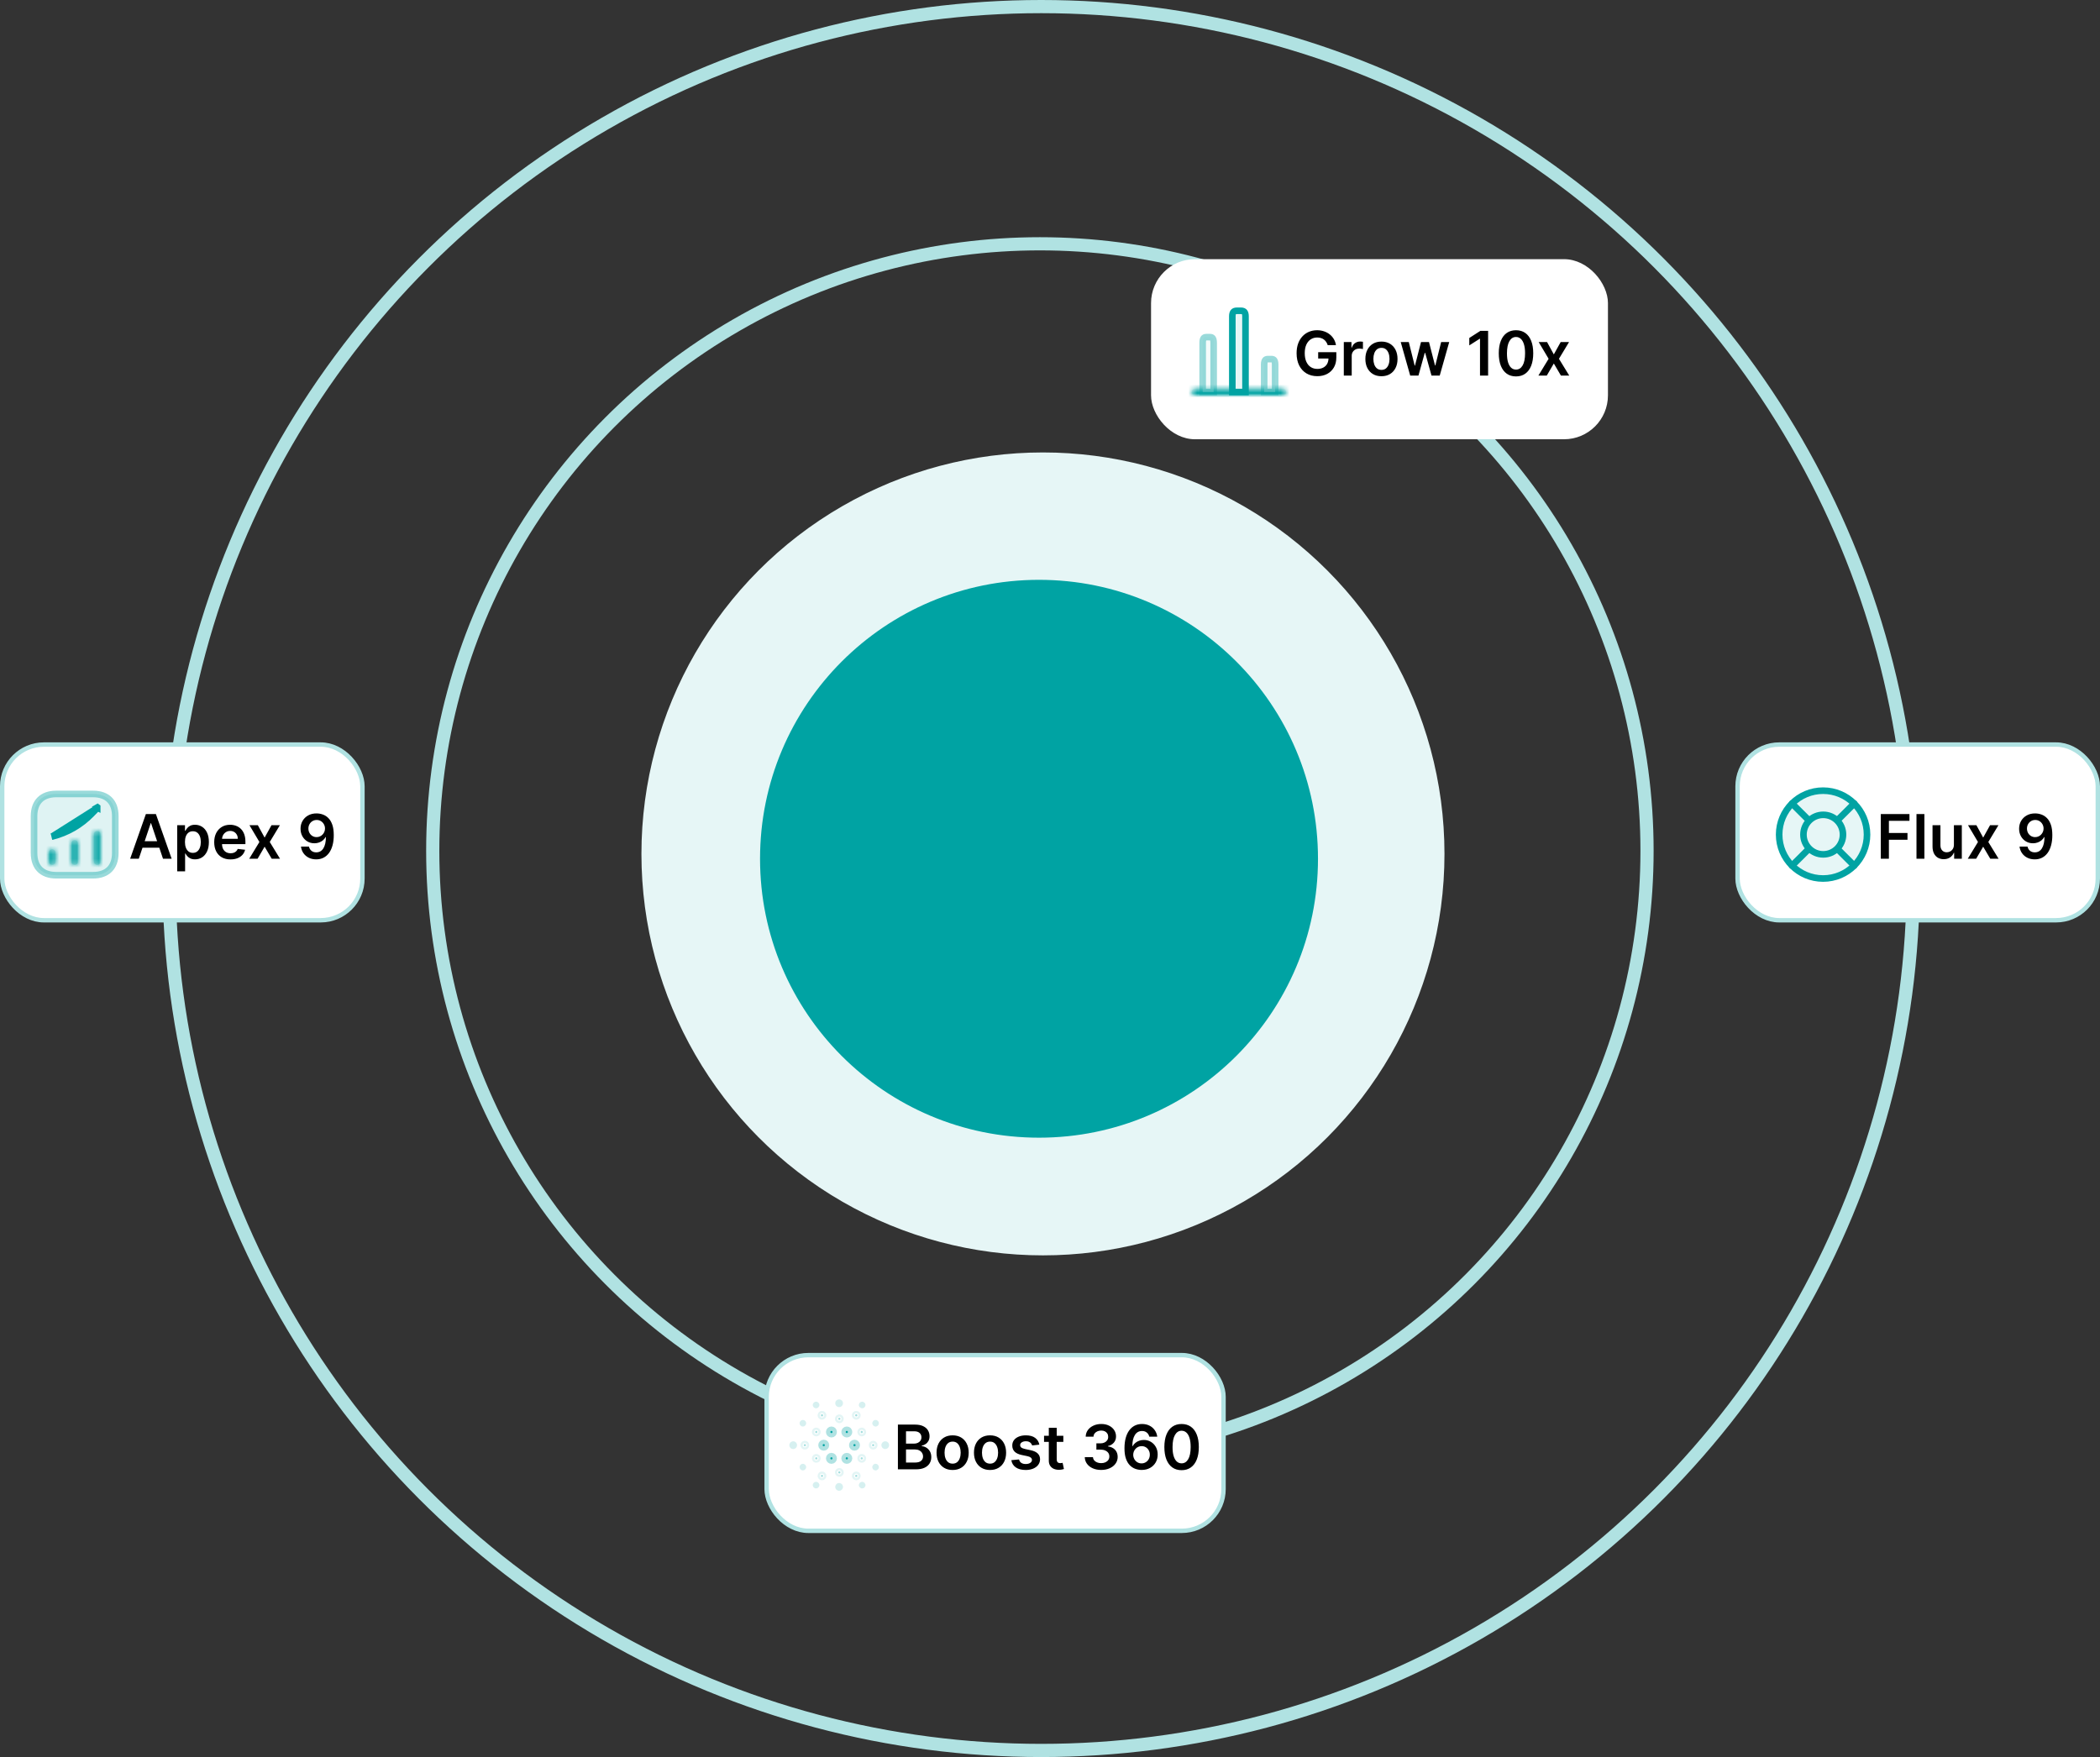 <svg width="478" height="400" viewBox="0 0 478 400" fill="none" xmlns="http://www.w3.org/2000/svg">
<rect x="0" y="0" width="478" height="400" fill="#333333" stroke="none"/>
<circle cx="237" cy="200" r="198.5" stroke="#B0E2E2" stroke-width="3"/>
<rect x="0.5" y="169.5" width="82" height="40" rx="9.5" fill="white"/>
<rect x="0.5" y="169.5" width="82" height="40" rx="9.5" stroke="#B0E2E2"/>
<path opacity="0.4" d="M26.24 185.808V185.81V194.19C26.24 195.861 25.745 197.104 24.92 197.93C24.095 198.755 22.851 199.25 21.18 199.25H12.81C11.139 199.25 9.896 198.755 9.071 197.929C8.245 197.103 7.75 195.856 7.75 194.18V185.81C7.75 184.139 8.245 182.896 9.07 182.07C9.896 181.245 11.139 180.75 12.81 180.75H21.19C22.861 180.75 24.104 181.245 24.928 182.07C25.752 182.895 26.245 184.138 26.24 185.808Z" fill="#B0E2E2" stroke="#00A3A3" stroke-width="1.5"/>
<mask id="path-4-inside-1_750_9476" fill="white">
<path d="M11.88 196.9C11.47 196.9 11.13 196.56 11.13 196.15V194.08C11.13 193.67 11.47 193.33 11.88 193.33C12.29 193.33 12.63 193.67 12.63 194.08V196.15C12.63 196.57 12.29 196.9 11.88 196.9Z"/>
</mask>
<path d="M11.88 196.9C11.47 196.9 11.13 196.56 11.13 196.15V194.08C11.13 193.67 11.47 193.33 11.88 193.33C12.29 193.33 12.63 193.67 12.63 194.08V196.15C12.63 196.57 12.29 196.9 11.88 196.9Z" fill="#B0E2E2"/>
<path d="M11.88 195.4C12.298 195.4 12.63 195.732 12.63 196.15H9.63C9.63 197.389 10.642 198.4 11.88 198.4V195.4ZM12.63 196.15V194.08H9.63V196.15H12.63ZM12.63 194.08C12.63 194.499 12.298 194.83 11.88 194.83V191.83C10.642 191.83 9.63 192.842 9.63 194.08H12.63ZM11.88 194.83C11.461 194.83 11.13 194.499 11.13 194.08H14.13C14.13 192.842 13.118 191.83 11.88 191.83V194.83ZM11.13 194.08V196.15H14.13V194.08H11.13ZM11.13 196.15C11.13 195.729 11.475 195.4 11.88 195.4V198.4C13.105 198.4 14.13 197.412 14.13 196.15H11.13Z" fill="#00A3A3" mask="url(#path-4-inside-1_750_9476)"/>
<mask id="path-6-inside-2_750_9476" fill="white">
<path d="M17 196.9C16.59 196.9 16.25 196.56 16.25 196.15V192C16.25 191.59 16.59 191.25 17 191.25C17.41 191.25 17.75 191.59 17.75 192V196.15C17.75 196.57 17.41 196.9 17 196.9Z"/>
</mask>
<path d="M17 196.9C16.59 196.9 16.25 196.56 16.25 196.15V192C16.25 191.59 16.59 191.25 17 191.25C17.41 191.25 17.75 191.59 17.75 192V196.15C17.75 196.57 17.41 196.9 17 196.9Z" fill="#B0E2E2"/>
<path d="M17 195.4C17.418 195.4 17.75 195.732 17.75 196.15H14.75C14.75 197.388 15.762 198.4 17 198.4V195.4ZM17.75 196.15V192H14.75V196.15H17.75ZM17.75 192C17.75 192.418 17.418 192.75 17 192.75V189.75C15.762 189.75 14.75 190.762 14.75 192H17.75ZM17 192.75C16.582 192.75 16.25 192.418 16.25 192H19.25C19.25 190.762 18.238 189.75 17 189.75V192.75ZM16.25 192V196.15H19.25V192H16.25ZM16.25 196.15C16.25 195.729 16.595 195.4 17 195.4V198.4C18.225 198.4 19.25 197.411 19.25 196.15H16.25Z" fill="#00A3A3" mask="url(#path-6-inside-2_750_9476)"/>
<mask id="path-8-inside-3_750_9476" fill="white">
<path d="M22.12 196.9C21.71 196.9 21.37 196.56 21.37 196.15V189.93C21.37 189.52 21.71 189.18 22.12 189.18C22.53 189.18 22.87 189.52 22.87 189.93V196.15C22.87 196.57 22.54 196.9 22.12 196.9Z"/>
</mask>
<path d="M22.12 196.9C21.71 196.9 21.37 196.56 21.37 196.15V189.93C21.37 189.52 21.71 189.18 22.12 189.18C22.53 189.18 22.87 189.52 22.87 189.93V196.15C22.87 196.57 22.54 196.9 22.12 196.9Z" fill="#B0E2E2"/>
<path d="M22.12 195.4C22.538 195.4 22.87 195.732 22.87 196.15H19.87C19.87 197.389 20.882 198.4 22.12 198.4V195.4ZM22.87 196.15V189.93H19.87V196.15H22.87ZM22.87 189.93C22.87 190.349 22.538 190.68 22.12 190.68V187.68C20.882 187.68 19.87 188.692 19.87 189.93H22.87ZM22.12 190.68C21.702 190.68 21.37 190.349 21.37 189.93H24.37C24.37 188.692 23.358 187.68 22.12 187.68V190.68ZM21.37 189.93V196.15H24.37V189.93H21.37ZM21.37 196.15C21.37 195.742 21.712 195.4 22.12 195.4V198.4C23.369 198.4 24.37 197.399 24.37 196.15H21.37Z" fill="#00A3A3" mask="url(#path-8-inside-3_750_9476)"/>
<path d="M22.117 183.841C22.118 183.842 22.119 183.844 22.12 183.845C22.12 183.845 22.12 183.845 22.12 183.845V183.845V183.845V183.845V183.845V183.846V183.846V183.846V183.846V183.846V183.846V183.846V183.846V183.846V183.846V183.846V183.846V183.846V183.846V183.846V183.846V183.846V183.847V183.847V183.847V183.847V183.847V183.847V183.847V183.847V183.847V183.847V183.847V183.847V183.847V183.847V183.847V183.847V183.847V183.848V183.848V183.848V183.848V183.848V183.848V183.848V183.848V183.848V183.848V183.848V183.848V183.848V183.848V183.848V183.848V183.848V183.849V183.849V183.849V183.849V183.849V183.849V183.849V183.849V183.849V183.849V183.849V183.849V183.849V183.849V183.849V183.849V183.849V183.85V183.85V183.85V183.85V183.85V183.85C22.119 183.849 22.118 183.849 22.117 183.849C22.116 183.848 22.115 183.848 22.113 183.847C22.113 183.846 22.113 183.845 22.112 183.844L22.117 183.841ZM11.88 190.439C11.881 190.438 11.882 190.438 11.882 190.438L22.12 183.964L20.832 185.287C18.386 187.801 15.329 189.576 11.908 190.435L11.899 190.436C11.891 190.438 11.885 190.439 11.88 190.439ZM22.121 183.85C22.121 183.849 22.121 183.848 22.121 183.846C22.121 183.848 22.122 183.849 22.123 183.85C22.122 183.85 22.122 183.85 22.121 183.85Z" fill="#B0E2E2" stroke="#00A3A3" stroke-width="1.5"/>
<path d="M31.591 195.5H29.622L33.207 185.318H35.484L39.073 195.5H37.105L34.385 187.406H34.306L31.591 195.5ZM31.656 191.508H37.025V192.989H31.656V191.508ZM40.335 198.364V187.864H42.105V189.126H42.209C42.302 188.941 42.433 188.744 42.602 188.535C42.771 188.323 43 188.142 43.288 187.993C43.576 187.84 43.944 187.764 44.392 187.764C44.982 187.764 45.514 187.915 45.988 188.217C46.465 188.515 46.843 188.957 47.121 189.544C47.403 190.127 47.544 190.843 47.544 191.692C47.544 192.53 47.406 193.243 47.131 193.83C46.856 194.416 46.481 194.864 46.008 195.172C45.533 195.48 44.997 195.634 44.397 195.634C43.959 195.634 43.596 195.561 43.308 195.415C43.02 195.27 42.788 195.094 42.612 194.888C42.44 194.68 42.305 194.482 42.209 194.297H42.135V198.364H40.335ZM42.1 191.682C42.1 192.176 42.169 192.608 42.309 192.979C42.451 193.351 42.655 193.641 42.92 193.849C43.189 194.055 43.513 194.158 43.895 194.158C44.292 194.158 44.625 194.052 44.894 193.839C45.162 193.624 45.364 193.331 45.5 192.96C45.64 192.585 45.709 192.159 45.709 191.682C45.709 191.208 45.641 190.787 45.505 190.419C45.369 190.051 45.167 189.763 44.899 189.554C44.63 189.345 44.296 189.241 43.895 189.241C43.51 189.241 43.184 189.342 42.915 189.544C42.647 189.746 42.443 190.03 42.304 190.394C42.168 190.759 42.1 191.188 42.1 191.682ZM52.466 195.649C51.7 195.649 51.039 195.49 50.482 195.172C49.928 194.85 49.502 194.396 49.204 193.81C48.906 193.22 48.757 192.525 48.757 191.727C48.757 190.941 48.906 190.252 49.204 189.658C49.506 189.062 49.927 188.598 50.467 188.266C51.007 187.932 51.642 187.764 52.371 187.764C52.842 187.764 53.286 187.84 53.703 187.993C54.124 188.142 54.496 188.374 54.817 188.689C55.142 189.004 55.397 189.405 55.583 189.892C55.768 190.376 55.861 190.953 55.861 191.622V192.174H49.602V190.961H54.136C54.133 190.616 54.058 190.31 53.912 190.041C53.767 189.769 53.563 189.556 53.301 189.4C53.042 189.244 52.741 189.166 52.396 189.166C52.028 189.166 51.705 189.256 51.426 189.435C51.148 189.61 50.931 189.842 50.775 190.131C50.623 190.416 50.545 190.729 50.541 191.07V192.129C50.541 192.573 50.623 192.955 50.785 193.273C50.948 193.588 51.175 193.83 51.466 193.999C51.758 194.164 52.099 194.247 52.49 194.247C52.752 194.247 52.989 194.211 53.201 194.138C53.413 194.062 53.597 193.951 53.753 193.805C53.909 193.659 54.027 193.478 54.106 193.263L55.787 193.452C55.681 193.896 55.478 194.284 55.18 194.615C54.885 194.943 54.507 195.198 54.047 195.381C53.586 195.56 53.059 195.649 52.466 195.649ZM58.691 187.864L60.232 190.683L61.798 187.864H63.703L61.401 191.682L63.742 195.5H61.848L60.232 192.751L58.632 195.5H56.722L59.049 191.682L56.782 187.864H58.691ZM72.082 185.179C72.569 185.182 73.043 185.268 73.504 185.438C73.968 185.603 74.386 185.875 74.757 186.253C75.128 186.627 75.423 187.129 75.642 187.759C75.861 188.389 75.97 189.168 75.97 190.096C75.973 190.971 75.88 191.753 75.692 192.442C75.506 193.129 75.239 193.709 74.891 194.183C74.543 194.656 74.124 195.018 73.633 195.266C73.143 195.515 72.591 195.639 71.978 195.639C71.335 195.639 70.765 195.513 70.268 195.261C69.774 195.009 69.374 194.665 69.069 194.227C68.764 193.79 68.577 193.289 68.508 192.726H70.322C70.415 193.13 70.604 193.452 70.889 193.69C71.177 193.926 71.54 194.043 71.978 194.043C72.684 194.043 73.227 193.737 73.609 193.124C73.99 192.51 74.18 191.659 74.18 190.568H74.111C73.948 190.86 73.738 191.112 73.479 191.324C73.221 191.533 72.927 191.693 72.599 191.806C72.274 191.919 71.93 191.975 71.565 191.975C70.969 191.975 70.432 191.833 69.954 191.548C69.48 191.263 69.104 190.871 68.826 190.374C68.551 189.877 68.412 189.309 68.408 188.669C68.408 188.006 68.561 187.411 68.866 186.884C69.174 186.354 69.603 185.936 70.153 185.631C70.703 185.323 71.346 185.172 72.082 185.179ZM72.087 186.67C71.729 186.67 71.406 186.758 71.118 186.934C70.833 187.106 70.607 187.342 70.442 187.64C70.279 187.935 70.198 188.265 70.198 188.629C70.201 188.991 70.282 189.319 70.442 189.614C70.604 189.909 70.824 190.142 71.103 190.315C71.385 190.487 71.706 190.573 72.067 190.573C72.336 190.573 72.586 190.522 72.818 190.419C73.05 190.316 73.252 190.174 73.424 189.991C73.6 189.806 73.736 189.595 73.832 189.36C73.932 189.125 73.98 188.876 73.976 188.614C73.976 188.266 73.894 187.945 73.728 187.65C73.565 187.355 73.342 187.118 73.057 186.939C72.775 186.76 72.452 186.67 72.087 186.67Z" fill="black"/>
<rect x="395.5" y="169.5" width="82" height="40" rx="9.5" fill="white"/>
<rect x="395.5" y="169.5" width="82" height="40" rx="9.5" stroke="#B0E2E2"/>
<path d="M414.97 200C420.493 200 424.97 195.523 424.97 190C424.97 184.477 420.493 180 414.97 180C409.447 180 404.97 184.477 404.97 190C404.97 195.523 409.447 200 414.97 200Z" fill="#E6F6F6" stroke="#00A3A3" stroke-width="1.5" stroke-linecap="round" stroke-linejoin="round"/>
<path d="M415 194.5C417.485 194.5 419.5 192.485 419.5 190C419.5 187.515 417.485 185.5 415 185.5C412.515 185.5 410.5 187.515 410.5 190C410.5 192.485 412.515 194.5 415 194.5Z" fill="#E6F6F6" stroke="#00A3A3" stroke-width="1.5" stroke-linecap="round" stroke-linejoin="round"/>
<path d="M407.9 182.93L411.44 186.46" stroke="#00A3A3" stroke-width="1.5" stroke-linecap="round" stroke-linejoin="round"/>
<path d="M407.9 197.07L411.44 193.54" stroke="#00A3A3" stroke-width="1.5" stroke-linecap="round" stroke-linejoin="round"/>
<path d="M422.05 197.07L418.51 193.54" stroke="#00A3A3" stroke-width="1.5" stroke-linecap="round" stroke-linejoin="round"/>
<path d="M422.05 182.93L418.51 186.46" stroke="#00A3A3" stroke-width="1.5" stroke-linecap="round" stroke-linejoin="round"/>
<path d="M428.106 195.5V185.318H434.629V186.864H429.95V189.629H434.181V191.175H429.95V195.5H428.106ZM438.029 185.318V195.5H436.229V185.318H438.029ZM444.747 192.288V187.864H446.547V195.5H444.802V194.143H444.722C444.55 194.57 444.266 194.92 443.872 195.192C443.481 195.464 442.999 195.599 442.425 195.599C441.925 195.599 441.482 195.488 441.098 195.266C440.717 195.041 440.418 194.714 440.203 194.287C439.988 193.856 439.88 193.336 439.88 192.726V187.864H441.68V192.447C441.68 192.931 441.812 193.316 442.077 193.601C442.342 193.886 442.69 194.028 443.121 194.028C443.386 194.028 443.643 193.964 443.892 193.835C444.14 193.705 444.344 193.513 444.503 193.258C444.666 192.999 444.747 192.676 444.747 192.288ZM449.869 187.864L451.41 190.683L452.976 187.864H454.88L452.578 191.682L454.92 195.5H453.026L451.41 192.751L449.809 195.5H447.9L450.227 191.682L447.96 187.864H449.869ZM463.26 185.179C463.747 185.182 464.221 185.268 464.682 185.438C465.146 185.603 465.563 185.875 465.935 186.253C466.306 186.627 466.601 187.129 466.82 187.759C467.038 188.389 467.148 189.168 467.148 190.096C467.151 190.971 467.058 191.753 466.869 192.442C466.684 193.129 466.417 193.709 466.069 194.183C465.721 194.656 465.302 195.018 464.811 195.266C464.321 195.515 463.769 195.639 463.156 195.639C462.513 195.639 461.942 195.513 461.445 195.261C460.951 195.009 460.552 194.665 460.247 194.227C459.942 193.79 459.755 193.289 459.685 192.726H461.5C461.593 193.13 461.782 193.452 462.067 193.69C462.355 193.926 462.718 194.043 463.156 194.043C463.862 194.043 464.405 193.737 464.786 193.124C465.167 192.51 465.358 191.659 465.358 190.568H465.288C465.126 190.86 464.915 191.112 464.657 191.324C464.398 191.533 464.105 191.693 463.777 191.806C463.452 191.919 463.107 191.975 462.743 191.975C462.146 191.975 461.609 191.833 461.132 191.548C460.658 191.263 460.282 190.871 460.004 190.374C459.728 189.877 459.589 189.309 459.586 188.669C459.586 188.006 459.738 187.411 460.043 186.884C460.352 186.354 460.781 185.936 461.331 185.631C461.881 185.323 462.524 185.172 463.26 185.179ZM463.265 186.67C462.907 186.67 462.584 186.758 462.295 186.934C462.01 187.106 461.785 187.342 461.619 187.64C461.457 187.935 461.376 188.265 461.376 188.629C461.379 188.991 461.46 189.319 461.619 189.614C461.782 189.909 462.002 190.142 462.281 190.315C462.562 190.487 462.884 190.573 463.245 190.573C463.513 190.573 463.764 190.522 463.996 190.419C464.228 190.316 464.43 190.174 464.602 189.991C464.778 189.806 464.914 189.595 465.01 189.36C465.109 189.125 465.157 188.876 465.154 188.614C465.154 188.266 465.071 187.945 464.906 187.65C464.743 187.355 464.519 187.118 464.234 186.939C463.953 186.76 463.629 186.67 463.265 186.67Z" fill="black"/>
<circle cx="236.698" cy="193.698" r="138.198" stroke="#B0E2E2" stroke-width="3"/>
<rect x="174.5" y="308.5" width="104" height="40" rx="9.5" fill="white"/>
<rect x="174.5" y="308.5" width="104" height="40" rx="9.5" stroke="#B0E2E2"/>
<g opacity="0.6">
<path opacity="0.6" d="M196.4 326C196.4 326.138 196.288 326.25 196.15 326.25C196.012 326.25 195.9 326.138 195.9 326C195.9 325.862 196.012 325.75 196.15 325.75C196.288 325.75 196.4 325.862 196.4 326Z" fill="#00A3A3" stroke="#B0E2E2" stroke-width="1.5"/>
<path opacity="0.6" d="M196.4 332C196.4 332.138 196.288 332.25 196.15 332.25C196.012 332.25 195.9 332.138 195.9 332C195.9 331.862 196.012 331.75 196.15 331.75C196.288 331.75 196.4 331.862 196.4 332Z" fill="#00A3A3" stroke="#B0E2E2" stroke-width="1.5"/>
<path opacity="0.6" d="M199 329C199 329.138 198.888 329.25 198.75 329.25C198.612 329.25 198.5 329.138 198.5 329C198.5 328.862 198.612 328.75 198.75 328.75C198.888 328.75 199 328.862 199 329Z" fill="#00A3A3" stroke="#B0E2E2" stroke-width="1.5"/>
<path opacity="0.6" d="M186.05 326C186.05 326.138 185.938 326.25 185.8 326.25C185.662 326.25 185.55 326.138 185.55 326C185.55 325.862 185.662 325.75 185.8 325.75C185.938 325.75 186.05 325.862 186.05 326Z" fill="#00A3A3" stroke="#B0E2E2" stroke-width="1.5"/>
<path opacity="0.6" d="M186.05 332C186.05 332.138 185.938 332.25 185.8 332.25C185.662 332.25 185.55 332.138 185.55 332C185.55 331.862 185.662 331.75 185.8 331.75C185.938 331.75 186.05 331.862 186.05 332Z" fill="#00A3A3" stroke="#B0E2E2" stroke-width="1.5"/>
<path opacity="0.6" d="M183.45 329C183.45 329.138 183.338 329.25 183.2 329.25C183.062 329.25 182.95 329.138 182.95 329C182.95 328.862 183.062 328.75 183.2 328.75C183.338 328.75 183.45 328.862 183.45 329Z" fill="#00A3A3" stroke="#B0E2E2" stroke-width="1.5"/>
<path opacity="0.6" d="M195.15 322.2C195.15 322.338 195.038 322.45 194.9 322.45C194.762 322.45 194.65 322.338 194.65 322.2C194.65 322.062 194.762 321.95 194.9 321.95C195.038 321.95 195.15 322.062 195.15 322.2Z" fill="#00A3A3" stroke="#B0E2E2" stroke-width="1.5"/>
<path opacity="0.6" d="M187.35 322.2C187.35 322.338 187.238 322.45 187.1 322.45C186.962 322.45 186.85 322.338 186.85 322.2C186.85 322.062 186.962 321.95 187.1 321.95C187.238 321.95 187.35 322.062 187.35 322.2Z" fill="#00A3A3" stroke="#B0E2E2" stroke-width="1.5"/>
<path opacity="0.6" d="M191.3 323C191.3 323.138 191.188 323.25 191.05 323.25C190.912 323.25 190.8 323.138 190.8 323C190.8 322.862 190.912 322.75 191.05 322.75C191.188 322.75 191.3 322.862 191.3 323Z" fill="#00A3A3" stroke="#B0E2E2" stroke-width="1.5"/>
<path opacity="0.6" d="M195.15 336C195.15 336.138 195.038 336.25 194.9 336.25C194.762 336.25 194.65 336.138 194.65 336C194.65 335.862 194.762 335.75 194.9 335.75C195.038 335.75 195.15 335.862 195.15 336Z" fill="#00A3A3" stroke="#B0E2E2" stroke-width="1.5"/>
<path opacity="0.6" d="M187.35 336C187.35 336.138 187.238 336.25 187.1 336.25C186.962 336.25 186.85 336.138 186.85 336C186.85 335.862 186.962 335.75 187.1 335.75C187.238 335.75 187.35 335.862 187.35 336Z" fill="#00A3A3" stroke="#B0E2E2" stroke-width="1.5"/>
<path opacity="0.6" d="M191.3 335.2C191.3 335.338 191.188 335.45 191.05 335.45C190.912 335.45 190.8 335.338 190.8 335.2C190.8 335.062 190.912 334.95 191.05 334.95C191.188 334.95 191.3 335.062 191.3 335.2Z" fill="#00A3A3" stroke="#B0E2E2" stroke-width="1.5"/>
</g>
<path d="M193.25 326C193.25 326.276 193.026 326.5 192.75 326.5C192.474 326.5 192.25 326.276 192.25 326C192.25 325.724 192.474 325.5 192.75 325.5C193.026 325.5 193.25 325.724 193.25 326Z" fill="#00A3A3" stroke="#B0E2E2" stroke-width="1.5"/>
<path d="M189.75 326C189.75 326.276 189.526 326.5 189.25 326.5C188.974 326.5 188.75 326.276 188.75 326C188.75 325.724 188.974 325.5 189.25 325.5C189.526 325.5 189.75 325.724 189.75 326Z" fill="#00A3A3" stroke="#B0E2E2" stroke-width="1.5"/>
<path d="M195 329C195 329.276 194.776 329.5 194.5 329.5C194.224 329.5 194 329.276 194 329C194 328.724 194.224 328.5 194.5 328.5C194.776 328.5 195 328.724 195 329Z" fill="#00A3A3" stroke="#B0E2E2" stroke-width="1.5"/>
<path d="M188 329C188 329.276 187.776 329.5 187.5 329.5C187.224 329.5 187 329.276 187 329C187 328.724 187.224 328.5 187.5 328.5C187.776 328.5 188 328.724 188 329Z" fill="#00A3A3" stroke="#B0E2E2" stroke-width="1.5"/>
<path d="M189.75 332C189.75 332.276 189.526 332.5 189.25 332.5C188.974 332.5 188.75 332.276 188.75 332C188.75 331.724 188.974 331.5 189.25 331.5C189.526 331.5 189.75 331.724 189.75 332Z" fill="#00A3A3" stroke="#B0E2E2" stroke-width="1.5"/>
<path d="M193.25 332C193.25 332.276 193.026 332.5 192.75 332.5C192.474 332.5 192.25 332.276 192.25 332C192.25 331.724 192.474 331.5 192.75 331.5C193.026 331.5 193.25 331.724 193.25 332Z" fill="#00A3A3" stroke="#B0E2E2" stroke-width="1.5"/>
<g opacity="0.4">
<path opacity="0.4" d="M191 320.33C190.51 320.33 190.12 319.94 190.12 319.45C190.12 318.96 190.51 318.58 191 318.58C191.49 318.58 191.88 318.97 191.88 319.46C191.88 319.95 191.49 320.33 191 320.33Z" fill="#00A3A3"/>
</g>
<g opacity="0.4">
<path opacity="0.4" d="M196.25 320.6C195.83 320.6 195.49 320.26 195.49 319.85C195.49 319.44 195.83 319.1 196.24 319.1C196.65 319.1 197 319.44 197 319.85C197 320.26 196.67 320.6 196.25 320.6Z" fill="#00A3A3"/>
</g>
<g opacity="0.4">
<path opacity="0.4" d="M185.75 320.6C185.34 320.6 185 320.26 185 319.85C185 319.44 185.33 319.1 185.75 319.1H185.76C186.17 319.1 186.51 319.44 186.51 319.85C186.51 320.26 186.17 320.6 185.75 320.6Z" fill="#00A3A3"/>
</g>
<g opacity="0.4">
<path opacity="0.4" d="M191 339.38C190.51 339.38 190.12 338.99 190.12 338.5C190.12 338.01 190.51 337.62 191 337.62C191.49 337.62 191.88 338.01 191.88 338.5C191.88 338.99 191.49 339.38 191 339.38Z" fill="#00A3A3"/>
</g>
<g opacity="0.4">
<path opacity="0.4" d="M196.25 338.85C195.83 338.85 195.49 338.51 195.49 338.1C195.49 337.69 195.83 337.35 196.24 337.35C196.65 337.35 197 337.69 197 338.1C197 338.51 196.67 338.85 196.25 338.85Z" fill="#00A3A3"/>
</g>
<g opacity="0.4">
<path opacity="0.4" d="M185.75 338.85C185.34 338.85 185 338.51 185 338.1C185 337.69 185.33 337.35 185.75 337.35H185.76C186.17 337.35 186.51 337.69 186.51 338.1C186.51 338.51 186.17 338.85 185.75 338.85Z" fill="#00A3A3"/>
</g>
<g opacity="0.4">
<path opacity="0.4" d="M180.55 329.88C180.07 329.88 179.67 329.49 179.67 329.01V329C179.67 328.52 180.06 328.12 180.55 328.12C181.04 328.12 181.42 328.51 181.42 329C181.42 329.49 181.03 329.88 180.55 329.88Z" fill="#00A3A3"/>
</g>
<g opacity="0.4">
<path opacity="0.4" d="M182.75 334.75C182.34 334.75 182 334.41 182 334V333.99C182 333.58 182.34 333.24 182.75 333.24C183.16 333.24 183.5 333.58 183.5 333.99C183.5 334.4 183.16 334.75 182.75 334.75Z" fill="#00A3A3"/>
</g>
<g opacity="0.4">
<path opacity="0.4" d="M182.75 324.76C182.34 324.76 182 324.42 182 324.01C182 323.6 182.34 323.26 182.75 323.26C183.16 323.26 183.5 323.59 183.5 324V324.01C183.5 324.42 183.16 324.76 182.75 324.76Z" fill="#00A3A3"/>
</g>
<g opacity="0.4">
<path opacity="0.4" d="M201.5 329.88C201.02 329.88 200.62 329.49 200.62 329.01V329C200.62 328.52 201.01 328.12 201.5 328.12C201.99 328.12 202.38 328.51 202.38 329C202.38 329.49 201.98 329.88 201.5 329.88Z" fill="#00A3A3"/>
</g>
<g opacity="0.4">
<path opacity="0.4" d="M199.3 334.75C198.89 334.75 198.55 334.42 198.55 334V333.99C198.55 333.58 198.89 333.24 199.3 333.24C199.71 333.24 200.05 333.58 200.05 333.99C200.05 334.4 199.71 334.75 199.3 334.75Z" fill="#00A3A3"/>
</g>
<g opacity="0.4">
<path opacity="0.4" d="M199.3 324.76C198.89 324.76 198.55 324.42 198.55 324.01C198.55 323.6 198.89 323.26 199.3 323.26C199.71 323.26 200.05 323.59 200.05 324V324.01C200.05 324.42 199.71 324.76 199.3 324.76Z" fill="#00A3A3"/>
</g>
<path d="M204.381 334.5V324.318H208.279C209.015 324.318 209.626 324.434 210.113 324.666C210.604 324.895 210.97 325.208 211.212 325.606C211.457 326.004 211.58 326.454 211.58 326.958C211.58 327.372 211.501 327.727 211.341 328.022C211.182 328.314 210.969 328.551 210.7 328.733C210.432 328.915 210.132 329.046 209.8 329.126V329.225C210.162 329.245 210.508 329.356 210.839 329.558C211.174 329.757 211.448 330.039 211.66 330.403C211.872 330.768 211.978 331.209 211.978 331.726C211.978 332.253 211.85 332.727 211.595 333.148C211.34 333.565 210.955 333.895 210.442 334.137C209.928 334.379 209.282 334.5 208.503 334.5H204.381ZM206.226 332.959H208.209C208.879 332.959 209.361 332.831 209.656 332.576C209.954 332.317 210.104 331.986 210.104 331.582C210.104 331.28 210.029 331.008 209.88 330.766C209.731 330.521 209.519 330.329 209.243 330.19C208.968 330.047 208.64 329.976 208.259 329.976H206.226V332.959ZM206.226 328.648H208.05C208.368 328.648 208.655 328.59 208.91 328.474C209.166 328.355 209.366 328.188 209.512 327.972C209.661 327.754 209.736 327.495 209.736 327.197C209.736 326.802 209.596 326.478 209.318 326.222C209.043 325.967 208.634 325.839 208.09 325.839H206.226V328.648ZM216.834 334.649C216.088 334.649 215.442 334.485 214.895 334.157C214.348 333.829 213.924 333.37 213.622 332.78C213.324 332.19 213.175 331.5 213.175 330.712C213.175 329.923 213.324 329.232 213.622 328.638C213.924 328.045 214.348 327.585 214.895 327.256C215.442 326.928 216.088 326.764 216.834 326.764C217.58 326.764 218.226 326.928 218.773 327.256C219.32 327.585 219.742 328.045 220.04 328.638C220.342 329.232 220.493 329.923 220.493 330.712C220.493 331.5 220.342 332.19 220.04 332.78C219.742 333.37 219.32 333.829 218.773 334.157C218.226 334.485 217.58 334.649 216.834 334.649ZM216.844 333.207C217.248 333.207 217.586 333.096 217.858 332.874C218.13 332.649 218.332 332.347 218.464 331.969C218.6 331.592 218.668 331.171 218.668 330.707C218.668 330.239 218.6 329.817 218.464 329.439C218.332 329.058 218.13 328.754 217.858 328.529C217.586 328.304 217.248 328.191 216.844 328.191C216.429 328.191 216.085 328.304 215.81 328.529C215.538 328.754 215.334 329.058 215.198 329.439C215.066 329.817 214.999 330.239 214.999 330.707C214.999 331.171 215.066 331.592 215.198 331.969C215.334 332.347 215.538 332.649 215.81 332.874C216.085 333.096 216.429 333.207 216.844 333.207ZM225.351 334.649C224.606 334.649 223.959 334.485 223.412 334.157C222.866 333.829 222.441 333.37 222.14 332.78C221.841 332.19 221.692 331.5 221.692 330.712C221.692 329.923 221.841 329.232 222.14 328.638C222.441 328.045 222.866 327.585 223.412 327.256C223.959 326.928 224.606 326.764 225.351 326.764C226.097 326.764 226.743 326.928 227.29 327.256C227.837 327.585 228.26 328.045 228.558 328.638C228.86 329.232 229.01 329.923 229.01 330.712C229.01 331.5 228.86 332.19 228.558 332.78C228.26 333.37 227.837 333.829 227.29 334.157C226.743 334.485 226.097 334.649 225.351 334.649ZM225.361 333.207C225.766 333.207 226.104 333.096 226.376 332.874C226.647 332.649 226.849 332.347 226.982 331.969C227.118 331.592 227.186 331.171 227.186 330.707C227.186 330.239 227.118 329.817 226.982 329.439C226.849 329.058 226.647 328.754 226.376 328.529C226.104 328.304 225.766 328.191 225.361 328.191C224.947 328.191 224.602 328.304 224.327 328.529C224.055 328.754 223.852 329.058 223.716 329.439C223.583 329.817 223.517 330.239 223.517 330.707C223.517 331.171 223.583 331.592 223.716 331.969C223.852 332.347 224.055 332.649 224.327 332.874C224.602 333.096 224.947 333.207 225.361 333.207ZM236.574 328.882L234.933 329.061C234.886 328.895 234.805 328.74 234.689 328.594C234.577 328.448 234.424 328.33 234.232 328.241C234.04 328.151 233.804 328.107 233.526 328.107C233.151 328.107 232.837 328.188 232.581 328.35C232.329 328.513 232.205 328.723 232.208 328.982C232.205 329.204 232.286 329.384 232.452 329.523C232.621 329.663 232.9 329.777 233.287 329.866L234.59 330.145C235.312 330.301 235.849 330.548 236.201 330.886C236.555 331.224 236.734 331.666 236.738 332.213C236.734 332.694 236.593 333.118 236.315 333.486C236.04 333.85 235.657 334.135 235.167 334.341C234.676 334.546 234.113 334.649 233.476 334.649C232.542 334.649 231.789 334.454 231.219 334.062C230.649 333.668 230.309 333.12 230.2 332.417L231.955 332.248C232.034 332.593 232.203 332.853 232.462 333.028C232.721 333.204 233.057 333.292 233.471 333.292C233.899 333.292 234.242 333.204 234.5 333.028C234.762 332.853 234.893 332.636 234.893 332.377C234.893 332.158 234.809 331.978 234.64 331.835C234.474 331.693 234.215 331.583 233.864 331.507L232.561 331.234C231.829 331.081 231.287 330.824 230.936 330.463C230.584 330.098 230.41 329.638 230.414 329.081C230.41 328.61 230.538 328.203 230.797 327.858C231.058 327.51 231.421 327.241 231.885 327.053C232.353 326.86 232.891 326.764 233.501 326.764C234.396 326.764 235.1 326.955 235.614 327.336C236.131 327.717 236.451 328.232 236.574 328.882ZM242.035 326.864V328.256H237.645V326.864H242.035ZM238.729 325.034H240.528V332.203C240.528 332.445 240.565 332.631 240.638 332.76C240.714 332.886 240.813 332.972 240.936 333.018C241.059 333.065 241.195 333.088 241.344 333.088C241.456 333.088 241.559 333.08 241.652 333.063C241.748 333.047 241.821 333.032 241.871 333.018L242.174 334.425C242.078 334.459 241.94 334.495 241.761 334.535C241.586 334.575 241.37 334.598 241.115 334.604C240.664 334.618 240.258 334.55 239.897 334.401C239.536 334.248 239.249 334.013 239.037 333.695C238.828 333.376 238.725 332.979 238.729 332.501V325.034ZM250.647 334.639C249.931 334.639 249.295 334.517 248.738 334.271C248.184 334.026 247.747 333.685 247.425 333.247C247.104 332.81 246.933 332.304 246.913 331.731H248.782C248.799 332.006 248.89 332.246 249.056 332.452C249.222 332.654 249.442 332.811 249.717 332.924C249.992 333.037 250.3 333.093 250.642 333.093C251.006 333.093 251.33 333.03 251.611 332.904C251.893 332.775 252.113 332.596 252.273 332.367C252.432 332.138 252.51 331.875 252.506 331.577C252.51 331.268 252.43 330.997 252.268 330.761C252.105 330.526 251.87 330.342 251.562 330.21C251.257 330.077 250.889 330.011 250.458 330.011H249.558V328.589H250.458C250.813 328.589 251.122 328.527 251.388 328.405C251.656 328.282 251.867 328.11 252.019 327.888C252.171 327.662 252.246 327.402 252.243 327.107C252.246 326.819 252.181 326.569 252.049 326.357C251.92 326.141 251.736 325.974 251.497 325.854C251.262 325.735 250.985 325.675 250.667 325.675C250.355 325.675 250.067 325.732 249.802 325.844C249.537 325.957 249.323 326.118 249.16 326.327C248.998 326.532 248.912 326.777 248.902 327.062H247.127C247.14 326.492 247.304 325.992 247.619 325.561C247.937 325.127 248.362 324.789 248.892 324.547C249.422 324.302 250.017 324.179 250.677 324.179C251.356 324.179 251.946 324.307 252.447 324.562C252.95 324.814 253.34 325.153 253.615 325.581C253.89 326.009 254.028 326.481 254.028 326.998C254.031 327.571 253.862 328.052 253.52 328.44C253.182 328.827 252.738 329.081 252.188 329.2V329.28C252.904 329.379 253.452 329.644 253.834 330.075C254.218 330.503 254.409 331.035 254.405 331.671C254.405 332.241 254.243 332.752 253.918 333.202C253.597 333.65 253.153 334.001 252.586 334.256C252.022 334.512 251.376 334.639 250.647 334.639ZM259.841 334.639C259.353 334.636 258.878 334.551 258.414 334.386C257.95 334.217 257.532 333.943 257.161 333.565C256.79 333.184 256.495 332.679 256.276 332.049C256.057 331.416 255.949 330.632 255.953 329.697C255.953 328.826 256.046 328.049 256.231 327.366C256.417 326.683 256.684 326.106 257.032 325.636C257.38 325.162 257.799 324.8 258.289 324.552C258.783 324.303 259.335 324.179 259.945 324.179C260.585 324.179 261.151 324.305 261.645 324.557C262.142 324.809 262.543 325.153 262.848 325.591C263.153 326.025 263.342 326.516 263.415 327.062H261.6C261.508 326.671 261.317 326.36 261.029 326.128C260.744 325.893 260.382 325.775 259.945 325.775C259.239 325.775 258.695 326.081 258.314 326.695C257.936 327.308 257.746 328.15 257.743 329.22H257.812C257.975 328.929 258.185 328.678 258.444 328.469C258.702 328.261 258.994 328.1 259.319 327.987C259.647 327.871 259.993 327.813 260.358 327.813C260.954 327.813 261.489 327.956 261.963 328.241C262.441 328.526 262.819 328.919 263.097 329.419C263.375 329.916 263.513 330.486 263.51 331.129C263.513 331.799 263.36 332.4 263.052 332.934C262.744 333.464 262.315 333.882 261.765 334.187C261.214 334.492 260.573 334.643 259.841 334.639ZM259.831 333.148C260.192 333.148 260.515 333.06 260.8 332.884C261.085 332.709 261.31 332.472 261.476 332.173C261.642 331.875 261.723 331.54 261.72 331.169C261.723 330.804 261.644 330.475 261.481 330.18C261.322 329.885 261.102 329.651 260.82 329.479C260.538 329.306 260.217 329.22 259.855 329.22C259.587 329.22 259.337 329.272 259.105 329.374C258.873 329.477 258.671 329.62 258.498 329.802C258.326 329.981 258.19 330.19 258.091 330.428C257.994 330.664 257.945 330.915 257.941 331.184C257.945 331.539 258.028 331.865 258.19 332.163C258.352 332.462 258.576 332.7 258.861 332.879C259.146 333.058 259.469 333.148 259.831 333.148ZM268.953 334.694C268.135 334.694 267.432 334.487 266.846 334.072C266.262 333.655 265.813 333.053 265.498 332.268C265.187 331.479 265.031 330.529 265.031 329.419C265.034 328.309 265.192 327.364 265.503 326.585C265.818 325.803 266.267 325.206 266.85 324.795C267.437 324.384 268.138 324.179 268.953 324.179C269.769 324.179 270.47 324.384 271.056 324.795C271.643 325.206 272.092 325.803 272.404 326.585C272.719 327.367 272.876 328.312 272.876 329.419C272.876 330.533 272.719 331.484 272.404 332.273C272.092 333.058 271.643 333.658 271.056 334.072C270.473 334.487 269.772 334.694 268.953 334.694ZM268.953 333.138C269.59 333.138 270.092 332.825 270.46 332.198C270.831 331.568 271.017 330.642 271.017 329.419C271.017 328.61 270.932 327.931 270.763 327.381C270.594 326.83 270.355 326.416 270.047 326.138C269.739 325.856 269.374 325.715 268.953 325.715C268.32 325.715 267.82 326.03 267.452 326.66C267.084 327.286 266.899 328.206 266.895 329.419C266.892 330.231 266.973 330.914 267.139 331.467C267.308 332.021 267.547 332.438 267.855 332.72C268.163 332.999 268.529 333.138 268.953 333.138Z" fill="black"/>
<rect x="262" y="59" width="104" height="41" rx="10" fill="white"/>
<mask id="path-54-inside-4_750_9476" fill="white">
<path d="M292 90H272C271.59 90 271.25 89.66 271.25 89.25C271.25 88.84 271.59 88.5 272 88.5H292C292.41 88.5 292.75 88.84 292.75 89.25C292.75 89.66 292.41 90 292 90Z"/>
</mask>
<path d="M292 90H272C271.59 90 271.25 89.66 271.25 89.25C271.25 88.84 271.59 88.5 272 88.5H292C292.41 88.5 292.75 88.84 292.75 89.25C292.75 89.66 292.41 90 292 90Z" fill="#E6F6F6"/>
<path d="M292 88.5H272V91.5H292V88.5ZM272 88.5C272.418 88.5 272.75 88.832 272.75 89.25H269.75C269.75 90.488 270.762 91.5 272 91.5V88.5ZM272.75 89.25C272.75 89.668 272.418 90 272 90V87C270.762 87 269.75 88.012 269.75 89.25H272.75ZM272 90H292V87H272V90ZM292 90C291.582 90 291.25 89.668 291.25 89.25H294.25C294.25 88.012 293.238 87 292 87V90ZM291.25 89.25C291.25 88.832 291.582 88.5 292 88.5V91.5C293.238 91.5 294.25 90.488 294.25 89.25H291.25Z" fill="#00A3A3" mask="url(#path-54-inside-4_750_9476)"/>
<path d="M283.5 89.25H280.5V72C280.5 71.534 280.598 71.225 280.736 71.047C280.848 70.904 281.057 70.75 281.55 70.75H282.45C282.943 70.75 283.152 70.904 283.264 71.047C283.402 71.225 283.5 71.534 283.5 72V89.25Z" fill="#E6F6F6" stroke="#00A3A3" stroke-width="1.5"/>
<path opacity="0.4" d="M276.25 89.25H273.75V78C273.75 77.52 273.841 77.197 273.967 77.013C274.061 76.877 274.217 76.75 274.6 76.75H275.4C275.783 76.75 275.939 76.877 276.033 77.013C276.159 77.197 276.25 77.52 276.25 78V89.25Z" fill="#E6F6F6" stroke="#00A3A3" stroke-width="1.5"/>
<path opacity="0.4" d="M290.25 89.25H287.75V83C287.75 82.52 287.841 82.197 287.967 82.013C288.061 81.877 288.217 81.75 288.6 81.75H289.4C289.783 81.75 289.939 81.877 290.033 82.013C290.159 82.197 290.25 82.52 290.25 83V89.25Z" fill="#E6F6F6" stroke="#00A3A3" stroke-width="1.5"/>
<path d="M302.209 78.57C302.126 78.301 302.012 78.061 301.866 77.849C301.724 77.633 301.551 77.449 301.349 77.297C301.15 77.144 300.921 77.03 300.663 76.954C300.404 76.874 300.123 76.835 299.818 76.835C299.271 76.835 298.784 76.972 298.356 77.247C297.929 77.522 297.592 77.927 297.347 78.46C297.105 78.99 296.984 79.637 296.984 80.399C296.984 81.168 297.105 81.819 297.347 82.353C297.589 82.887 297.925 83.293 298.356 83.571C298.787 83.846 299.287 83.984 299.858 83.984C300.375 83.984 300.822 83.884 301.2 83.685C301.581 83.487 301.874 83.205 302.08 82.84C302.285 82.472 302.388 82.041 302.388 81.548L302.806 81.612H300.041V80.171H304.173V81.394C304.173 82.265 303.987 83.019 303.616 83.656C303.245 84.292 302.734 84.782 302.085 85.127C301.435 85.469 300.689 85.639 299.848 85.639C298.91 85.639 298.086 85.429 297.377 85.008C296.671 84.584 296.119 83.982 295.721 83.203C295.327 82.421 295.13 81.493 295.13 80.419C295.13 79.597 295.246 78.863 295.478 78.217C295.713 77.57 296.041 77.022 296.462 76.571C296.883 76.117 297.377 75.772 297.943 75.537C298.51 75.298 299.127 75.179 299.793 75.179C300.356 75.179 300.882 75.262 301.369 75.428C301.856 75.59 302.289 75.822 302.666 76.124C303.048 76.425 303.361 76.783 303.606 77.197C303.851 77.612 304.012 78.069 304.088 78.57H302.209ZM305.877 85.5V77.864H307.622V79.136H307.701C307.841 78.695 308.079 78.356 308.417 78.117C308.759 77.875 309.148 77.754 309.586 77.754C309.685 77.754 309.796 77.759 309.919 77.769C310.045 77.776 310.149 77.787 310.232 77.804V79.46C310.156 79.433 310.035 79.41 309.869 79.39C309.707 79.367 309.549 79.355 309.397 79.355C309.069 79.355 308.774 79.426 308.512 79.569C308.253 79.708 308.049 79.902 307.9 80.151C307.751 80.399 307.677 80.686 307.677 81.011V85.5H305.877ZM314.444 85.649C313.698 85.649 313.052 85.485 312.505 85.157C311.958 84.829 311.534 84.37 311.233 83.78C310.934 83.19 310.785 82.501 310.785 81.712C310.785 80.923 310.934 80.232 311.233 79.638C311.534 79.045 311.958 78.585 312.505 78.256C313.052 77.928 313.698 77.764 314.444 77.764C315.19 77.764 315.836 77.928 316.383 78.256C316.93 78.585 317.353 79.045 317.651 79.638C317.952 80.232 318.103 80.923 318.103 81.712C318.103 82.501 317.952 83.19 317.651 83.78C317.353 84.37 316.93 84.829 316.383 85.157C315.836 85.485 315.19 85.649 314.444 85.649ZM314.454 84.207C314.858 84.207 315.197 84.096 315.468 83.874C315.74 83.649 315.942 83.347 316.075 82.969C316.211 82.592 316.279 82.171 316.279 81.707C316.279 81.239 316.211 80.817 316.075 80.439C315.942 80.058 315.74 79.754 315.468 79.529C315.197 79.304 314.858 79.191 314.454 79.191C314.04 79.191 313.695 79.304 313.42 79.529C313.148 79.754 312.944 80.058 312.809 80.439C312.676 80.817 312.61 81.239 312.61 81.707C312.61 82.171 312.676 82.592 312.809 82.969C312.944 83.347 313.148 83.649 313.42 83.874C313.695 84.096 314.04 84.207 314.454 84.207ZM320.988 85.5L318.83 77.864H320.665L322.007 83.233H322.077L323.449 77.864H325.264L326.636 83.203H326.71L328.033 77.864H329.872L327.71 85.5H325.835L324.403 80.34H324.299L322.867 85.5H320.988ZM338.723 75.318V85.5H336.878V77.113H336.819L334.437 78.634V76.944L336.968 75.318H338.723ZM345.072 85.694C344.253 85.694 343.55 85.487 342.964 85.072C342.38 84.655 341.931 84.053 341.616 83.268C341.305 82.479 341.149 81.529 341.149 80.419C341.152 79.309 341.31 78.364 341.621 77.585C341.936 76.803 342.385 76.206 342.969 75.796C343.555 75.385 344.256 75.179 345.072 75.179C345.887 75.179 346.588 75.385 347.175 75.796C347.761 76.206 348.21 76.803 348.522 77.585C348.837 78.367 348.994 79.312 348.994 80.419C348.994 81.533 348.837 82.484 348.522 83.273C348.21 84.058 347.761 84.658 347.175 85.072C346.591 85.487 345.89 85.694 345.072 85.694ZM345.072 84.138C345.708 84.138 346.21 83.825 346.578 83.198C346.949 82.568 347.135 81.642 347.135 80.419C347.135 79.61 347.05 78.931 346.881 78.381C346.712 77.831 346.474 77.416 346.165 77.138C345.857 76.856 345.493 76.715 345.072 76.715C344.439 76.715 343.938 77.03 343.57 77.66C343.202 78.286 343.017 79.206 343.013 80.419C343.01 81.231 343.091 81.914 343.257 82.467C343.426 83.021 343.665 83.438 343.973 83.72C344.281 83.999 344.647 84.138 345.072 84.138ZM352.138 77.864L353.679 80.683L355.245 77.864H357.149L354.847 81.682L357.189 85.5H355.294L353.679 82.751L352.078 85.5H350.169L352.495 81.682L350.228 77.864H352.138Z" fill="black"/>
<circle cx="237.396" cy="194.396" r="89.895" fill="#E6F6F6" stroke="#E6F6F6" stroke-width="3"/>
<circle cx="236.5" cy="195.5" r="65" fill="#00A3A3" stroke="#E6F6F6" stroke-width="3"/>
</svg>
